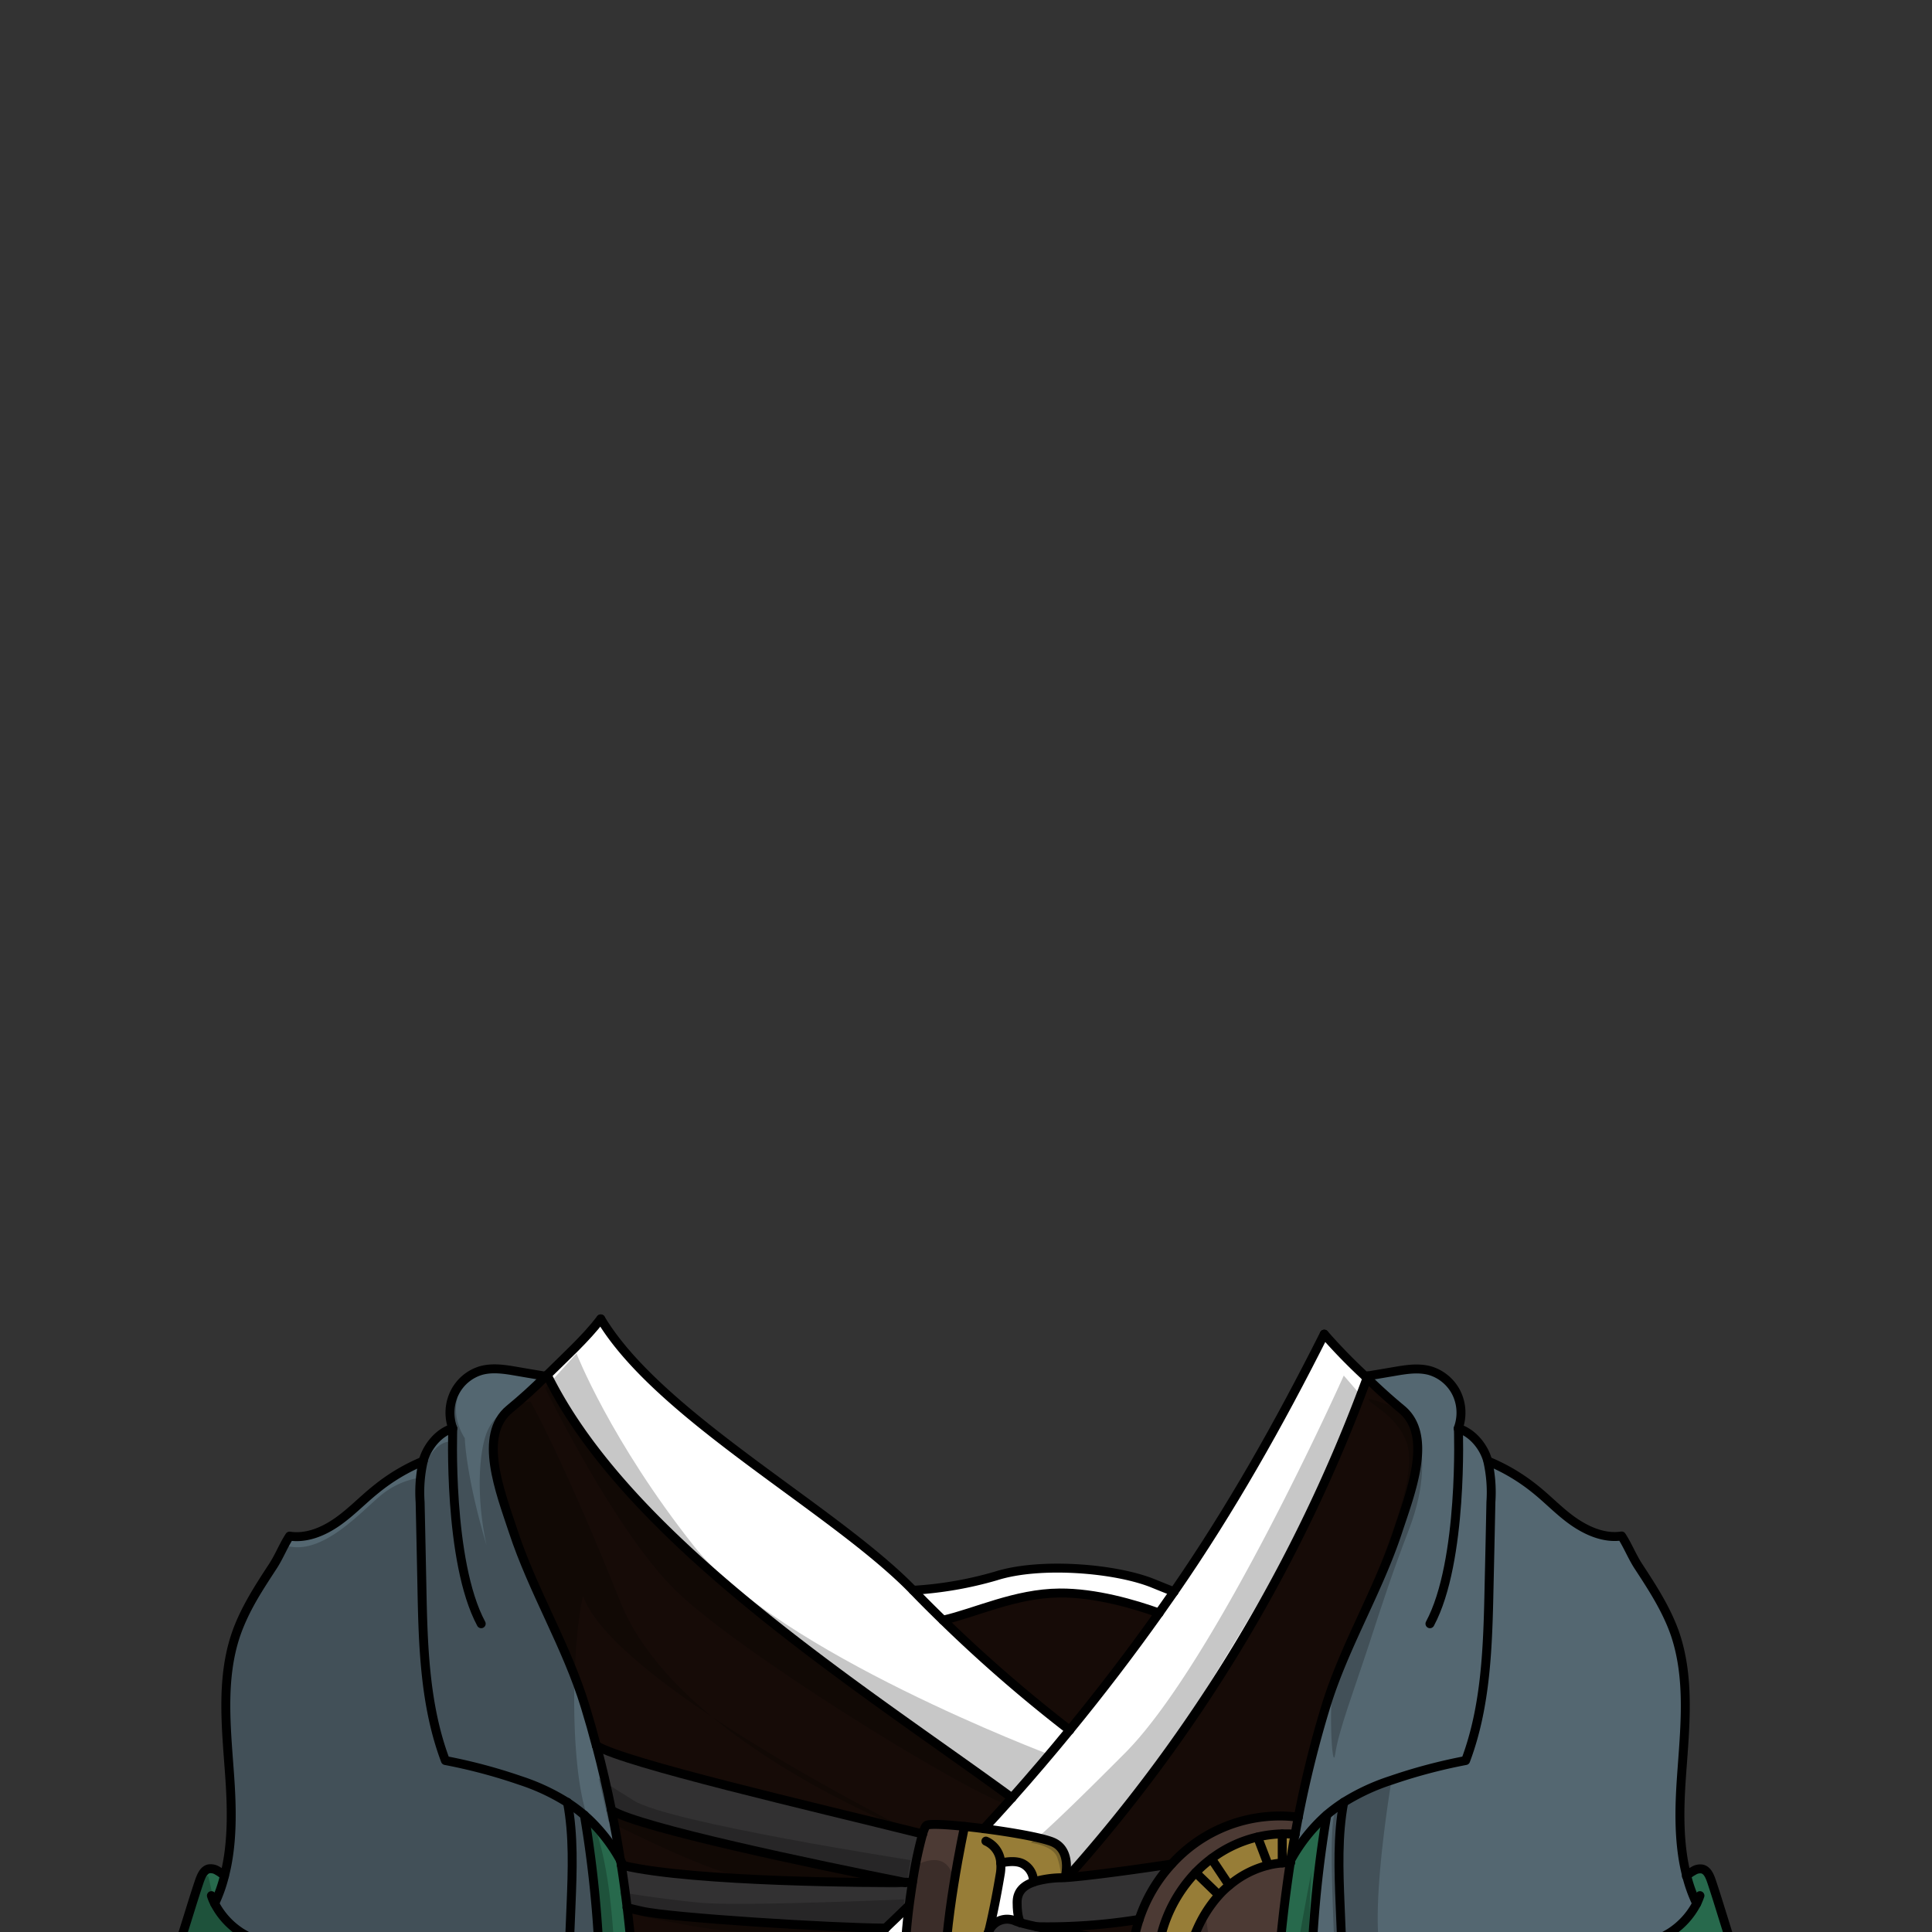 <svg xmlns="http://www.w3.org/2000/svg" viewBox="0 0 432 432">
  <rect x="0" y="0" width="432" height="432" fill="#333333" stroke="none"/>
  <defs>
    <style>.GUNDAN_OTTER_OUTFIT_GUNDAN_OTTER_OUTFIT_17_cls-1{isolation:isolate;}.GUNDAN_OTTER_OUTFIT_GUNDAN_OTTER_OUTFIT_17_cls-2{fill:#977d37;}.GUNDAN_OTTER_OUTFIT_GUNDAN_OTTER_OUTFIT_17_cls-3{fill:#4c3a34;}.GUNDAN_OTTER_OUTFIT_GUNDAN_OTTER_OUTFIT_17_cls-4{fill:#323132;}.GUNDAN_OTTER_OUTFIT_GUNDAN_OTTER_OUTFIT_17_cls-5{fill:#27694c;}.GUNDAN_OTTER_OUTFIT_GUNDAN_OTTER_OUTFIT_17_cls-6{fill:#fff;}.GUNDAN_OTTER_OUTFIT_GUNDAN_OTTER_OUTFIT_17_cls-7{fill:#160b07;}.GUNDAN_OTTER_OUTFIT_GUNDAN_OTTER_OUTFIT_17_cls-8{fill:#546771;}.GUNDAN_OTTER_OUTFIT_GUNDAN_OTTER_OUTFIT_17_cls-9{fill:none;stroke:#000;stroke-linecap:round;stroke-linejoin:round;stroke-width:2px;}.GUNDAN_OTTER_OUTFIT_GUNDAN_OTTER_OUTFIT_17_cls-10{opacity:0.22;mix-blend-mode:multiply;}</style>
  </defs>
  <g class="GUNDAN_OTTER_OUTFIT_GUNDAN_OTTER_OUTFIT_17_cls-1">
    <g id="outfit">
      <path class="GUNDAN_OTTER_OUTFIT_GUNDAN_OTTER_OUTFIT_17_cls-2" d="M223.76,416.57a9.2,9.2,0,0,1-.11,2.52c-.48,2.88-1.41,8.08-2.57,12.83v0a10.27,10.27,0,0,0-1,3.68v0a34.78,34.78,0,0,1-1.36,3.84l.62.29c2.06,1,5.22,1.84,7-.74,2.1.67,4.54,1.38,7.13,2.07,0,0-1.41,4.83-4.94,5.55-1.95.4-8.75-.36-14.86-1.61-.83-.18-1.64-.35-2.43-.54-.51-13.48,4.43-36.11,4.43-36.11,1.39.15,2.85.31,4.34.51,6.48.83,13.39,2.07,15.55,3.07,4.19,2,2.6,7.84,2.6,7.84-.41,0-.79.06-1.14.07a22.4,22.4,0,0,0-5.94.94,4.48,4.48,0,0,0-2.27-4C227.43,416,225.34,416.22,223.76,416.57Z" />
      <path class="GUNDAN_OTTER_OUTFIT_GUNDAN_OTTER_OUTFIT_17_cls-3" d="M206.3,410.08c.34-1.12.67-1.82.93-1.95.68-.35,4.14-.19,8.45.26,0,0-4.94,22.63-4.43,36.11-4-.93-7.31-2.07-8.19-3.18-1.06-1.34-.67-8.14.23-15.24.23-1.75.49-3.5.75-5.2A92.86,92.86,0,0,1,206.3,410.08Z" />
      <path class="GUNDAN_OTTER_OUTFIT_GUNDAN_OTTER_OUTFIT_17_cls-2" d="M287.3,410.08h-.59a27.06,27.06,0,0,0-5.51.69,27.49,27.49,0,0,0-10.32,4.83,27.89,27.89,0,0,0-3.53,3.1,31.36,31.36,0,0,0-8.69,21.9,29.34,29.34,0,0,0,.24,3.89,30.19,30.19,0,0,0,1.07,5.27c3.42,11.63,13.2,20.27,25,21.26,0-.62,0-1.24,0-1.88-9.52-1.6-17.15-9.86-19.15-20.54a27.64,27.64,0,0,1-.5-4.11c0-.51,0-1,0-1.53a28.34,28.34,0,0,1,7.25-19.26,19.94,19.94,0,0,1,2.32-2.19,21.45,21.45,0,0,1,8.76-4.48,19.11,19.11,0,0,1,3.12-.48c.53-.05,1.08-.08,1.63-.08a4,4,0,0,1,.24-.46q.45-2.89,1-5.83C288.83,410.12,288.07,410.08,287.3,410.08Z" />
      <path class="GUNDAN_OTTER_OUTFIT_GUNDAN_OTTER_OUTFIT_17_cls-3" d="M288.34,416.48c-.55,0-1.1,0-1.63.08a19.11,19.11,0,0,0-3.12.48,21.45,21.45,0,0,0-8.76,4.48,19.94,19.94,0,0,0-2.32,2.19A28.34,28.34,0,0,0,265.26,443c0,.51,0,1,0,1.53a27.64,27.64,0,0,0,.5,4.11c2,10.68,9.63,18.94,19.15,20.54a309.09,309.09,0,0,1,3.56-52.67Z" />
      <path class="GUNDAN_OTTER_OUTFIT_GUNDAN_OTTER_OUTFIT_17_cls-3" d="M286.09,406.06A32.56,32.56,0,0,0,262,416.8a33.85,33.85,0,0,0-7.21,12.38,32.79,32.79,0,0,0-1.27,5.28A34.18,34.18,0,0,0,253,440a35.29,35.29,0,0,0,.36,5.07c2.34,16,15.56,28.31,31.68,28.8,0-.92-.06-1.85-.09-2.79-11.81-1-21.59-9.63-25-21.26a30.19,30.19,0,0,1-1.07-5.27,29.34,29.34,0,0,1-.24-3.89,31.36,31.36,0,0,1,8.69-21.9,27.89,27.89,0,0,1,3.53-3.1,27.49,27.49,0,0,1,10.32-4.83,27.06,27.06,0,0,1,5.51-.69h.59c.77,0,1.53,0,2.28.11.23-1.28.46-2.56.72-3.85A29.19,29.19,0,0,0,286.09,406.06Z" />
      <path class="GUNDAN_OTTER_OUTFIT_GUNDAN_OTTER_OUTFIT_17_cls-4" d="M136.73,404.77v0c6.31,3.92,45.68,12.13,65.65,16.13-6.49.11-47.33-.06-63-3.78l-.45-.11c.5,3.19.93,6.36,1.31,9.51.86.22,2,.5,3.29.79,6.58,1.51,42.76,3.75,54.51,3.8h0q2.64-2.5,5.25-5.05c.23-1.75.49-3.5.75-5.2a92.86,92.86,0,0,1,2.26-10.8c-25.19-6.25-66.75-15.88-72.93-19.74C134.65,395.16,135.76,400,136.73,404.77Z" />
      <path class="GUNDAN_OTTER_OUTFIT_GUNDAN_OTTER_OUTFIT_17_cls-4" d="M238.67,419.77l-.5,0c-.41,0-.79.06-1.14.07a22.4,22.4,0,0,0-5.94.94h0c-2.53.87-3.67,2.36-3.67,4.55,0,3.27.68,4.41.77,4.55-.43-.13-.81-.24-1.13-.37a4.43,4.43,0,0,0-6,2.36v0c-.32,1.29-.65,2.53-1,3.68v0a5.74,5.74,0,0,0,0,1,14.1,14.1,0,0,0,1.72.78c1.2.49,2.77,1,4.58,1.61,2.1.67,4.54,1.38,7.13,2.07A129.47,129.47,0,0,0,253.39,445,35.29,35.29,0,0,1,253,440a34.18,34.18,0,0,1,.44-5.49s-13.48-1.84-21.68-3.64a128.23,128.23,0,0,0,22.94-1.64h0A33.85,33.85,0,0,1,262,416.8S246.31,419.17,238.67,419.77Z" />
      <path class="GUNDAN_OTTER_OUTFIT_GUNDAN_OTTER_OUTFIT_17_cls-5" d="M140.23,426.54c-.38-3.15-.81-6.32-1.31-9.51l-.15-1s0,0,0,0a37.72,37.72,0,0,0-7.25-9.4l-.84-.75a256.44,256.44,0,0,1-1.26,92.07h11.22c.57-5.21,1.05-10.89,1.36-17h0c.38-7.13.55-14.78.4-22.82A307.79,307.79,0,0,0,140.23,426.54Z" />
      <path class="GUNDAN_OTTER_OUTFIT_GUNDAN_OTTER_OUTFIT_17_cls-5" d="M296.67,405.85c-.28.24-.56.49-.84.76a37.72,37.72,0,0,0-7.25,9.41c0,.15-.05.31-.07.46A309.09,309.09,0,0,0,285,469.15c0,.64,0,1.26,0,1.88,0,.94,0,1.87.09,2.79.27,8.79.87,16.91,1.65,24.11h11.21A256.73,256.73,0,0,1,296.67,405.85Z" />
      <path class="GUNDAN_OTTER_OUTFIT_GUNDAN_OTTER_OUTFIT_17_cls-5" d="M382.7,420.5c-.38-1.09-.89-2.32-2-2.61a2.73,2.73,0,0,0-2,.41,7.15,7.15,0,0,0-1.58,1.14,32.2,32.2,0,0,0,2.23,6.19,17.08,17.08,0,0,1-6,6.55,32.55,32.55,0,0,1-10,4,14.47,14.47,0,0,0-1.19,3.15,153.68,153.68,0,0,1-18.37,10.53,60.69,60.69,0,0,1-19.64,5.65,70.7,70.7,0,0,0-.49-10.18,14.57,14.57,0,0,0-1.07-4.44,5.45,5.45,0,0,0-3.21-3,5.33,5.33,0,0,0-5.35,1.95,13.63,13.63,0,0,0-2.48,5.55,50.27,50.27,0,0,0-1.44,9.07,32.59,32.59,0,0,1-9.51-4.18q.25,6.15.5,12.3a34.75,34.75,0,0,0,19,4.54,53.09,53.09,0,0,0,15.09-2.66c10.2-3.3,19.36-9.23,28.26-15.36l0,.06a7.41,7.41,0,0,0,4.52,3.68,21.25,21.25,0,0,0,9.75-5.52l.15-.14h0a65.08,65.08,0,0,0,7.25-8.53l2.3-3C385.82,430.56,384.39,425.5,382.7,420.5ZM370,446.77a4.73,4.73,0,1,1,4.62-4.72A4.67,4.67,0,0,1,370,446.77Z" />
      <path class="GUNDAN_OTTER_OUTFIT_GUNDAN_OTTER_OUTFIT_17_cls-5" d="M115.76,445.35a13.5,13.5,0,0,0-2.48-5.55,5.31,5.31,0,0,0-5.34-1.95,5.4,5.4,0,0,0-3.21,3,14.3,14.3,0,0,0-1.08,4.44,70.68,70.68,0,0,0-.47,10.18,60.73,60.73,0,0,1-19.66-5.65,152.9,152.9,0,0,1-18.37-10.53h0A14.2,14.2,0,0,0,64,436.18a32.33,32.33,0,0,1-10-4,17.05,17.05,0,0,1-6-6.55,32.14,32.14,0,0,0,2.23-6.21,8.56,8.56,0,0,0-1.56-1.12,2.79,2.79,0,0,0-2-.41c-1.08.29-1.6,1.52-2,2.61-1.69,5-3.13,10.06-4.82,15.07l2.3,3a66.79,66.79,0,0,0,7.26,8.55l.14.13a21.23,21.23,0,0,0,9.76,5.52,7.39,7.39,0,0,0,4.51-3.68.21.21,0,0,1,0-.06c8.91,6.13,18.06,12.06,28.27,15.36a52.87,52.87,0,0,0,15.1,2.66,34.66,34.66,0,0,0,19-4.54q.26-6.15.5-12.3a32.88,32.88,0,0,1-9.51,4.19A48.8,48.8,0,0,0,115.76,445.35ZM57,446.77a4.73,4.73,0,1,1,4.61-4.72A4.67,4.67,0,0,1,57,446.77Z" />
      <path class="GUNDAN_OTTER_OUTFIT_GUNDAN_OTTER_OUTFIT_17_cls-6" d="M262.52,355.92c-1.11,1.59-2.21,3.17-3.34,4.76-5.47-2-14.22-4.55-22.26-4.48-9.89.08-18.72,4.41-26.07,6.08-2.26-2.2-4.5-4.42-6.68-6.69a83.52,83.52,0,0,0,18.52-3.2c9.88-3.15,26.87-1.74,35.25,1.7C259.83,354.86,261.34,355.46,262.52,355.92Z" />
      <path class="GUNDAN_OTTER_OUTFIT_GUNDAN_OTTER_OUTFIT_17_cls-6" d="M228.82,416.8c-1.39-.79-3.48-.58-5.06-.23a9.2,9.2,0,0,1-.11,2.52c-.48,2.88-1.41,8.08-2.57,12.83a4.43,4.43,0,0,1,6-2.36c.32.13.7.24,1.13.37-.09-.14-.77-1.28-.77-4.55,0-2.19,1.14-3.68,3.67-4.55h0A4.48,4.48,0,0,0,228.82,416.8Z" />
      <path class="GUNDAN_OTTER_OUTFIT_GUNDAN_OTTER_OUTFIT_17_cls-6" d="M203.06,441.32c-1.06-1.34-.67-8.14.23-15.24q-2.61,2.55-5.25,5.05h0c-10,9.47-44.87,18.49-55.64,27,.15,8,0,15.69-.4,22.82,16.73-10.5,57-22.55,71.69-35.91-.83-.18-1.64-.35-2.43-.54C207.26,443.57,203.94,442.43,203.06,441.32Z" />
      <path class="GUNDAN_OTTER_OUTFIT_GUNDAN_OTTER_OUTFIT_17_cls-6" d="M305.3,307.76a125.9,125.9,0,0,1-9.19-9.44c-10.06,20-20.9,39.25-33.59,57.6-1.11,1.59-2.21,3.17-3.34,4.76q-9.54,13.45-20,26.19a325.85,325.85,0,0,1-28.34-24.59c-2.26-2.2-4.5-4.42-6.68-6.69-17.72-18.23-56.67-38.78-69.84-60.68-3.3,4.34-8.12,8.7-12,12.55a2.76,2.76,0,0,0,.18.39c18.58,37.26,70.52,69.86,103.74,94.16q-3.09,3.48-6.26,6.89c6.48.83,13.39,2.07,15.55,3.07,4.19,2,2.6,7.84,2.6,7.84l.5,0a347.59,347.59,0,0,0,67-111.6C305.58,308,305.43,307.91,305.3,307.76Z" />
      <path class="GUNDAN_OTTER_OUTFIT_GUNDAN_OTTER_OUTFIT_17_cls-7" d="M259.18,360.68c-5.47-2-14.22-4.55-22.26-4.48-9.89.08-18.72,4.41-26.07,6.08a325.85,325.85,0,0,0,28.34,24.59Q249.63,374.14,259.18,360.68Z" />
      <path class="GUNDAN_OTTER_OUTFIT_GUNDAN_OTTER_OUTFIT_17_cls-7" d="M254.74,429.18h0a128.23,128.23,0,0,1-22.94,1.64c8.2,1.8,21.68,3.64,21.68,3.64A32.79,32.79,0,0,1,254.74,429.18Z" />
      <path class="GUNDAN_OTTER_OUTFIT_GUNDAN_OTTER_OUTFIT_17_cls-7" d="M313.39,315.1c-2.65-2.2-5.21-4.5-7.68-6.93a347.59,347.59,0,0,1-67,111.6c7.64-.6,23.28-3,23.28-3a32.56,32.56,0,0,1,24.14-10.74,29.19,29.19,0,0,1,4.21.28,244.16,244.16,0,0,1,6.14-24.71c4.14-13.55,11.7-25.8,16.13-39.25C315.48,333.56,320.47,320.93,313.39,315.1Z" />
      <path class="GUNDAN_OTTER_OUTFIT_GUNDAN_OTTER_OUTFIT_17_cls-7" d="M202.38,420.92c-20-4-59.34-12.21-65.65-16.13.77,3.76,1.44,7.51,2,11.22,0,0,0,0,0,0,.21.36.4.73.6,1.1C155.05,420.86,195.89,421,202.38,420.92Z" />
      <path class="GUNDAN_OTTER_OUTFIT_GUNDAN_OTTER_OUTFIT_17_cls-7" d="M198,431.13c-11.75-.05-47.93-2.29-54.51-3.8-1.31-.29-2.43-.57-3.29-.79a307.79,307.79,0,0,1,2.16,31.59C153.16,449.62,188,440.6,198,431.13Z" />
      <path class="GUNDAN_OTTER_OUTFIT_GUNDAN_OTTER_OUTFIT_17_cls-7" d="M206.3,410.08c.34-1.12.67-1.82.93-1.95.68-.35,4.14-.19,8.45.26,1.39.15,2.85.31,4.34.51q3.16-3.42,6.26-6.89c-33.22-24.3-85.16-56.9-103.74-94.16a4,4,0,0,0-.5-.09q-3.87,3.87-8.09,7.34c-7.07,5.83-2.09,18.46.83,27.28,4.42,13.45,12,25.7,16.12,39.25.89,2.9,1.71,5.79,2.47,8.69v0C139.55,394.2,181.11,403.83,206.3,410.08Z" />
      <path class="GUNDAN_OTTER_OUTFIT_GUNDAN_OTTER_OUTFIT_17_cls-8" d="M377.15,419.44c-1.83-7-1.69-14.78-1.17-22.14.74-10.66,2-21.7-1.38-31.8-1.89-5.53-5.11-10.48-8.3-15.35-1.35-2.08-2.35-4.62-3.71-6.7-3.72.57-7.48-1-10.6-3.13s-5.78-5-8.73-7.35a42.64,42.64,0,0,0-10.53-6.25l-.13-.46c-1-3.08-3.48-6-6.5-6.89a10.1,10.1,0,0,0-.39-7.94,9.73,9.73,0,0,0-6-5c-2.55-.68-5.25-.25-7.85.2l-5.92,1a4.4,4.4,0,0,1-.18.51c2.47,2.43,5,4.73,7.68,6.93,7.08,5.83,2.09,18.46-.82,27.28-4.43,13.45-12,25.7-16.13,39.25a244.16,244.16,0,0,0-6.14,24.71c-.26,1.29-.49,2.57-.72,3.85q-.56,2.94-1,5.83a37.72,37.72,0,0,1,7.25-9.41c.28-.27.56-.52.84-.76a35.8,35.8,0,0,1,3.79-2.82,35.8,35.8,0,0,0-3.79,2.82,256.73,256.73,0,0,0,1.26,92.08h23.52a20.37,20.37,0,0,1-1.26-3.61,16.16,16.16,0,0,1,.06-4.71c.37-3.29,1.57-7.17.5-10.29a14.71,14.71,0,0,0-4-6.09,7.91,7.91,0,0,0,3.07-3.27,6.35,6.35,0,0,0,.29-2.88,34.75,34.75,0,0,1-19-4.54q-.24-6.15-.5-12.3a32.59,32.59,0,0,0,9.51,4.18,50.27,50.27,0,0,1,1.44-9.07,13.63,13.63,0,0,1,2.48-5.55,5.33,5.33,0,0,1,5.35-1.95,5.45,5.45,0,0,1,3.21,3,14.57,14.57,0,0,1,1.07,4.44,70.7,70.7,0,0,1,.49,10.18,60.69,60.69,0,0,0,19.64-5.65,153.68,153.68,0,0,0,18.37-10.53,14.47,14.47,0,0,1,1.19-3.15,32.55,32.55,0,0,0,10-4,17.08,17.08,0,0,0,6-6.55A32.2,32.2,0,0,1,377.15,419.44Z" />
      <path class="GUNDAN_OTTER_OUTFIT_GUNDAN_OTTER_OUTFIT_17_cls-8" d="M138.76,416c-.59-3.71-1.26-7.46-2-11.22v0c-1-4.79-2.08-9.61-3.36-14.43v0c-.76-2.9-1.58-5.79-2.47-8.69-4.13-13.55-11.7-25.8-16.12-39.25-2.92-8.82-7.9-21.45-.83-27.28q4.22-3.48,8.09-7.34c-2.16-.36-4.33-.72-6.51-1.1-2.6-.45-5.3-.88-7.85-.2a9.66,9.66,0,0,0-6,5,10.06,10.06,0,0,0-.41,7.94c-3,.86-5.54,3.81-6.5,6.89,0,.15-.09.3-.13.46h0A42.36,42.36,0,0,0,84.09,333c-3,2.39-5.61,5.18-8.74,7.35s-6.87,3.7-10.6,3.13c-1.36,2.08-2.35,4.62-3.71,6.7-3.18,4.87-6.41,9.82-8.3,15.35-3.42,10.1-2.11,21.14-1.37,31.8.51,7.36.65,15.09-1.18,22.12A32.14,32.14,0,0,1,48,425.63a17.05,17.05,0,0,0,6,6.55,32.33,32.33,0,0,0,10,4,14.2,14.2,0,0,1,1.19,3.14h0a152.9,152.9,0,0,0,18.37,10.53,60.73,60.73,0,0,0,19.66,5.65,70.68,70.68,0,0,1,.47-10.18,14.3,14.3,0,0,1,1.08-4.44,5.4,5.4,0,0,1,3.21-3,5.31,5.31,0,0,1,5.34,1.95,13.5,13.5,0,0,1,2.48,5.55,48.8,48.8,0,0,1,1.44,9.08,32.88,32.88,0,0,0,9.51-4.19q-.24,6.15-.5,12.3a34.66,34.66,0,0,1-19,4.54,6.08,6.08,0,0,0,.27,2.88,8,8,0,0,0,3.07,3.27,14.81,14.81,0,0,0-4,6.09c-1.06,3.12.13,7,.5,10.29a15.82,15.82,0,0,1,.06,4.71,20.32,20.32,0,0,1-1.25,3.61h23.51a256.44,256.44,0,0,0,1.26-92.07,37.2,37.2,0,0,0-3.78-2.83,37.2,37.2,0,0,1,3.78,2.83l.84.75A37.72,37.72,0,0,1,138.76,416Z" />
      <path class="GUNDAN_OTTER_OUTFIT_GUNDAN_OTTER_OUTFIT_17_cls-9" d="M138.77,416l.15,1c.5,3.19.93,6.36,1.31,9.51a307.79,307.79,0,0,1,2.16,31.59c.15,8.05,0,15.69-.4,22.82" />
      <path class="GUNDAN_OTTER_OUTFIT_GUNDAN_OTTER_OUTFIT_17_cls-9" d="M136.73,404.79c.77,3.76,1.44,7.51,2,11.22" />
      <path class="GUNDAN_OTTER_OUTFIT_GUNDAN_OTTER_OUTFIT_17_cls-9" d="M133.37,390.34c1.28,4.82,2.39,9.64,3.36,14.43" />
      <path class="GUNDAN_OTTER_OUTFIT_GUNDAN_OTTER_OUTFIT_17_cls-9" d="M134.33,294.91c-3.3,4.34-8.12,8.7-12,12.55l-.32.3q-3.87,3.87-8.09,7.34c-7.07,5.83-2.09,18.46.83,27.28,4.42,13.45,12,25.7,16.12,39.25.89,2.9,1.71,5.79,2.47,8.69" />
      <path class="GUNDAN_OTTER_OUTFIT_GUNDAN_OTTER_OUTFIT_17_cls-9" d="M94.61,326.72c0-.16.09-.31.13-.46,1-3.08,3.48-6,6.5-6.89a10.06,10.06,0,0,1,.41-7.94,9.66,9.66,0,0,1,6-5c2.55-.68,5.25-.25,7.85.2,2.18.38,4.35.74,6.51,1.1a4,4,0,0,1,.5.09" />
      <path class="GUNDAN_OTTER_OUTFIT_GUNDAN_OTTER_OUTFIT_17_cls-9" d="M139.37,417.14c-.2-.37-.39-.74-.6-1.1,0,0,0,0,0,0a37.72,37.72,0,0,0-7.25-9.4l-.84-.75a37.2,37.2,0,0,0-3.78-2.83,47,47,0,0,0-10.53-4.93,121,121,0,0,0-16.78-4.47c-4.63-12.27-5-25.73-5.25-38.87q-.19-9.48-.4-18.93a31.42,31.42,0,0,1,.68-9.1" />
      <path class="GUNDAN_OTTER_OUTFIT_GUNDAN_OTTER_OUTFIT_17_cls-9" d="M94.61,326.72h0A42.36,42.36,0,0,0,84.09,333c-3,2.39-5.61,5.18-8.74,7.35s-6.87,3.7-10.6,3.13c-1.36,2.08-2.35,4.62-3.71,6.7-3.18,4.87-6.41,9.82-8.3,15.35-3.42,10.1-2.11,21.14-1.37,31.8.51,7.36.65,15.09-1.18,22.12A32.14,32.14,0,0,1,48,425.63" />
      <path class="GUNDAN_OTTER_OUTFIT_GUNDAN_OTTER_OUTFIT_17_cls-9" d="M65.15,439.32A14.2,14.2,0,0,0,64,436.18a32.33,32.33,0,0,1-10-4,17.05,17.05,0,0,1-6-6.55,10.87,10.87,0,0,1-.73-1.76" />
      <path class="GUNDAN_OTTER_OUTFIT_GUNDAN_OTTER_OUTFIT_17_cls-9" d="M50.19,419.42a8.56,8.56,0,0,0-1.56-1.12,2.79,2.79,0,0,0-2-.41c-1.08.29-1.6,1.52-2,2.61-1.69,5-3.13,10.06-4.82,15.07l2.3,3a66.79,66.79,0,0,0,7.26,8.55l.14.13a21.23,21.23,0,0,0,9.76,5.52,7.39,7.39,0,0,0,4.51-3.68.21.21,0,0,1,0-.06,13.09,13.09,0,0,0,1.31-9.73" />
      <path class="GUNDAN_OTTER_OUTFIT_GUNDAN_OTTER_OUTFIT_17_cls-9" d="M126.89,403c1.4,7.44,1.11,15.24.8,22.87q-.48,12.17-1,24.33" />
      <path class="GUNDAN_OTTER_OUTFIT_GUNDAN_OTTER_OUTFIT_17_cls-9" d="M130.67,405.86a256.44,256.44,0,0,1-1.26,92.07" />
      <path class="GUNDAN_OTTER_OUTFIT_GUNDAN_OTTER_OUTFIT_17_cls-9" d="M101.24,319.37s-1.13,29.76,6.36,43.7" />
      <path class="GUNDAN_OTTER_OUTFIT_GUNDAN_OTTER_OUTFIT_17_cls-9" d="M290.3,406.34a243.5,243.5,0,0,1,6.14-24.71c4.14-13.55,11.7-25.8,16.13-39.25,2.91-8.82,7.9-21.45.82-27.28-2.65-2.2-5.21-4.5-7.68-6.93-.13-.14-.28-.26-.41-.41a125.9,125.9,0,0,1-9.19-9.44" />
      <path class="GUNDAN_OTTER_OUTFIT_GUNDAN_OTTER_OUTFIT_17_cls-9" d="M305.3,307.76l.59-.1,5.92-1c2.6-.45,5.3-.88,7.85-.2a9.73,9.73,0,0,1,6,5,10.1,10.1,0,0,1,.39,7.94c3,.86,5.55,3.81,6.5,6.89l.13.46a31.5,31.5,0,0,1,.69,9.11q-.19,9.45-.41,18.93c-.28,13.14-.62,26.6-5.24,38.87A120.65,120.65,0,0,0,311,398.1,47.45,47.45,0,0,0,300.46,403a35.8,35.8,0,0,0-3.79,2.82c-.28.24-.56.49-.84.76a37.72,37.72,0,0,0-7.25,9.41,4,4,0,0,0-.24.46" />
      <path class="GUNDAN_OTTER_OUTFIT_GUNDAN_OTTER_OUTFIT_17_cls-9" d="M379.38,425.63a32.2,32.2,0,0,1-2.23-6.19c-1.83-7-1.69-14.78-1.17-22.14.74-10.66,2-21.7-1.38-31.8-1.89-5.53-5.11-10.48-8.3-15.35-1.35-2.08-2.35-4.62-3.71-6.7-3.72.57-7.48-1-10.6-3.13s-5.78-5-8.73-7.35a42.64,42.64,0,0,0-10.53-6.25" />
      <path class="GUNDAN_OTTER_OUTFIT_GUNDAN_OTTER_OUTFIT_17_cls-9" d="M380.11,423.87a14.45,14.45,0,0,1-.73,1.76,17.08,17.08,0,0,1-6,6.55,32.55,32.55,0,0,1-10,4,14.47,14.47,0,0,0-1.19,3.15,13.09,13.09,0,0,0,1.31,9.73l0,.06a7.41,7.41,0,0,0,4.52,3.68,21.25,21.25,0,0,0,9.75-5.52l.15-.14h0a65.08,65.08,0,0,0,7.25-8.53l2.3-3c-1.69-5-3.12-10.07-4.81-15.07-.38-1.09-.89-2.32-2-2.61a2.73,2.73,0,0,0-2,.41,7.15,7.15,0,0,0-1.58,1.14" />
      <path class="GUNDAN_OTTER_OUTFIT_GUNDAN_OTTER_OUTFIT_17_cls-9" d="M300.46,403c-1.41,7.44-1.12,15.25-.81,22.87q.48,12.17,1,24.33" />
      <path class="GUNDAN_OTTER_OUTFIT_GUNDAN_OTTER_OUTFIT_17_cls-9" d="M297.93,497.93a256.73,256.73,0,0,1-1.26-92.08" />
      <path class="GUNDAN_OTTER_OUTFIT_GUNDAN_OTTER_OUTFIT_17_cls-9" d="M326.1,319.37s1.13,29.76-6.36,43.7" />
      <path class="GUNDAN_OTTER_OUTFIT_GUNDAN_OTTER_OUTFIT_17_cls-9" d="M239.19,386.87a325.85,325.85,0,0,1-28.34-24.59c-2.26-2.2-4.5-4.42-6.68-6.69-17.72-18.23-56.67-38.78-69.84-60.68" />
      <path class="GUNDAN_OTTER_OUTFIT_GUNDAN_OTTER_OUTFIT_17_cls-9" d="M226.28,402c-33.22-24.3-85.16-56.9-103.74-94.16a2.76,2.76,0,0,1-.18-.39" />
      <path class="GUNDAN_OTTER_OUTFIT_GUNDAN_OTTER_OUTFIT_17_cls-9" d="M198,431.13q2.64-2.5,5.25-5.05" />
      <path class="GUNDAN_OTTER_OUTFIT_GUNDAN_OTTER_OUTFIT_17_cls-9" d="M142.39,458.13c10.77-8.51,45.65-17.53,55.64-27" />
      <path class="GUNDAN_OTTER_OUTFIT_GUNDAN_OTTER_OUTFIT_17_cls-9" d="M220,408.9q3.16-3.42,6.26-6.89,6.61-7.44,12.91-15.14,10.44-12.74,20-26.19c1.13-1.59,2.23-3.17,3.34-4.76,12.69-18.35,23.53-37.6,33.59-57.6" />
      <path class="GUNDAN_OTTER_OUTFIT_GUNDAN_OTTER_OUTFIT_17_cls-9" d="M238.67,419.77a347.59,347.59,0,0,0,67-111.6,4.4,4.4,0,0,0,.18-.51" />
      <path class="GUNDAN_OTTER_OUTFIT_GUNDAN_OTTER_OUTFIT_17_cls-9" d="M204.17,355.59a83.52,83.52,0,0,0,18.52-3.2c9.88-3.15,26.87-1.74,35.25,1.7,1.89.77,3.4,1.37,4.58,1.83" />
      <path class="GUNDAN_OTTER_OUTFIT_GUNDAN_OTTER_OUTFIT_17_cls-9" d="M210.85,362.28c7.35-1.67,16.18-6,26.07-6.08,8-.07,16.79,2.51,22.26,4.48" />
      <path class="GUNDAN_OTTER_OUTFIT_GUNDAN_OTTER_OUTFIT_17_cls-9" d="M285,469.15c-9.52-1.6-17.15-9.86-19.15-20.54a27.64,27.64,0,0,1-.5-4.11c0-.51,0-1,0-1.53a28.34,28.34,0,0,1,7.25-19.26,19.94,19.94,0,0,1,2.32-2.19,21.45,21.45,0,0,1,8.76-4.48,19.11,19.11,0,0,1,3.12-.48c.53-.05,1.08-.08,1.63-.08h.17" />
      <path class="GUNDAN_OTTER_OUTFIT_GUNDAN_OTTER_OUTFIT_17_cls-9" d="M285,471c-11.81-1-21.59-9.63-25-21.26a30.19,30.19,0,0,1-1.07-5.27,29.34,29.34,0,0,1-.24-3.89,31.36,31.36,0,0,1,8.69-21.9,27.89,27.89,0,0,1,3.53-3.1,27.49,27.49,0,0,1,10.32-4.83,27.06,27.06,0,0,1,5.51-.69h.59c.77,0,1.53,0,2.28.11" />
      <path class="GUNDAN_OTTER_OUTFIT_GUNDAN_OTTER_OUTFIT_17_cls-9" d="M290.3,406.34c-.26,1.29-.49,2.57-.72,3.85q-.56,2.94-1,5.83c0,.15-.05.31-.07.46A309.09,309.09,0,0,0,285,469.15c0,.64,0,1.26,0,1.88,0,.94,0,1.87.09,2.79C269,473.33,255.73,461,253.39,445A35.29,35.29,0,0,1,253,440a34.18,34.18,0,0,1,.44-5.49,32.79,32.79,0,0,1,1.27-5.28A33.85,33.85,0,0,1,262,416.8a32.56,32.56,0,0,1,24.14-10.74A29.19,29.19,0,0,1,290.3,406.34Z" />
      <path class="GUNDAN_OTTER_OUTFIT_GUNDAN_OTTER_OUTFIT_17_cls-9" d="M228.2,429.94l.82.22c.82.21,1.75.44,2.77.66,8.2,1.8,21.68,3.64,21.68,3.64" />
      <path class="GUNDAN_OTTER_OUTFIT_GUNDAN_OTTER_OUTFIT_17_cls-9" d="M221.08,431.92a4.43,4.43,0,0,1,6-2.36c.32.13.7.24,1.13.37" />
      <path class="GUNDAN_OTTER_OUTFIT_GUNDAN_OTTER_OUTFIT_17_cls-9" d="M220.07,435.62a10.27,10.27,0,0,1,1-3.68" />
      <path class="GUNDAN_OTTER_OUTFIT_GUNDAN_OTTER_OUTFIT_17_cls-9" d="M231.09,420.82a22.4,22.4,0,0,1,5.94-.94c.35,0,.73,0,1.14-.07l.5,0c7.64-.6,23.28-3,23.28-3" />
      <path class="GUNDAN_OTTER_OUTFIT_GUNDAN_OTTER_OUTFIT_17_cls-9" d="M228.2,429.94h0c-.09-.14-.77-1.28-.77-4.55,0-2.19,1.14-3.68,3.67-4.55" />
      <path class="GUNDAN_OTTER_OUTFIT_GUNDAN_OTTER_OUTFIT_17_cls-9" d="M254.73,429.18a128.23,128.23,0,0,1-22.94,1.64h0" />
      <path class="GUNDAN_OTTER_OUTFIT_GUNDAN_OTTER_OUTFIT_17_cls-9" d="M238.17,419.81s1.59-5.88-2.6-7.84c-2.16-1-9.07-2.24-15.55-3.07-1.49-.2-3-.36-4.34-.51-4.31-.45-7.77-.61-8.45-.26-.26.13-.59.83-.93,1.95a92.86,92.86,0,0,0-2.26,10.8c-.26,1.7-.52,3.45-.75,5.2-.9,7.1-1.29,13.9-.23,15.24.88,1.11,4.2,2.25,8.19,3.18.79.19,1.6.36,2.43.54,6.11,1.25,12.91,2,14.86,1.61,3.53-.72,4.94-5.55,4.94-5.55" />
      <path class="GUNDAN_OTTER_OUTFIT_GUNDAN_OTTER_OUTFIT_17_cls-9" d="M220.45,411.68a5.55,5.55,0,0,1,3.31,4.89,9.2,9.2,0,0,1-.11,2.52c-.48,2.88-1.41,8.08-2.57,12.83v0c-.32,1.29-.65,2.53-1,3.68v0a34.78,34.78,0,0,1-1.36,3.84,9.27,9.27,0,0,1-1,1.77h0a2.56,2.56,0,0,1-1,.92" />
      <path class="GUNDAN_OTTER_OUTFIT_GUNDAN_OTTER_OUTFIT_17_cls-9" d="M223.76,416.57c1.58-.35,3.67-.56,5.06.23a4.48,4.48,0,0,1,2.27,4h0" />
      <path class="GUNDAN_OTTER_OUTFIT_GUNDAN_OTTER_OUTFIT_17_cls-9" d="M215.68,408.39s-4.94,22.63-4.43,36.11" />
      <path class="GUNDAN_OTTER_OUTFIT_GUNDAN_OTTER_OUTFIT_17_cls-9" d="M206.32,410.08h0c-25.19-6.25-66.75-15.88-72.93-19.74v0" />
      <path class="GUNDAN_OTTER_OUTFIT_GUNDAN_OTTER_OUTFIT_17_cls-9" d="M202.38,420.92c-6.49.11-47.33-.06-63-3.78l-.45-.11" />
      <path class="GUNDAN_OTTER_OUTFIT_GUNDAN_OTTER_OUTFIT_17_cls-9" d="M204,420.88l-1.65,0" />
      <path class="GUNDAN_OTTER_OUTFIT_GUNDAN_OTTER_OUTFIT_17_cls-9" d="M198,431.13h0c-11.75-.05-47.93-2.29-54.51-3.8-1.31-.29-2.43-.57-3.29-.79" />
      <path class="GUNDAN_OTTER_OUTFIT_GUNDAN_OTTER_OUTFIT_17_cls-9" d="M202.42,420.93h0c-20-4-59.34-12.21-65.65-16.13v0" />
      <polyline class="GUNDAN_OTTER_OUTFIT_GUNDAN_OTTER_OUTFIT_17_cls-9" points="270.87 415.6 270.88 415.61 274.81 421.5" />
      <line class="GUNDAN_OTTER_OUTFIT_GUNDAN_OTTER_OUTFIT_17_cls-9" x1="267.35" y1="418.71" x2="272.51" y2="423.71" />
      <line class="GUNDAN_OTTER_OUTFIT_GUNDAN_OTTER_OUTFIT_17_cls-9" x1="281.2" y1="410.78" x2="283.59" y2="417.04" />
      <line class="GUNDAN_OTTER_OUTFIT_GUNDAN_OTTER_OUTFIT_17_cls-9" x1="286.71" y1="410.09" x2="286.71" y2="416.55" />
      <g class="GUNDAN_OTTER_OUTFIT_GUNDAN_OTTER_OUTFIT_17_cls-10">
        <path d="M118.62,313.37s-7.89.46-10.14,8-1.68,23.37,4.29,36.16c-8.57-23.58-8.84-35.95-8.84-35.95s-3-4.25-1.61-9.06c-3.33,3.78-1.08,9.92-1.08,9.92s-2.23-.85-4.84,2.68-2.19,5.25-2.19,5.25a18,18,0,0,0-9.13,4.06c-4.43,3.68-12.73,13.07-20.53,11.33-4.37,7.64-10.74,17.43-12.47,23.46S50.09,388,51,394.73s1.26,24.72-2.87,31.55l-1.54-6.69s-.83-1.76-4.81,11L40,436.78s7,11,13,14.07c5.22,3,5.92,2.63,5.92,2.63a8,8,0,0,0,6-6.37c10.35,8.14,34.61,18.11,39.88,18.33-19.3,0-26.26-1.29-26.26-1.29a60.85,60.85,0,0,1,13.49,7.05c-11.7.77-13.7,1-13.7,1s9,11.32,18.73,15.23l8.79,1.88s-9.06,7.32-24,8.59h53.41s6.5-61.93-1.68-87.68c-6.17-6-6.28-39.87-3.22-53.33,7.27,20,74.81,53.33,74.81,53.33S151.43,390,138.67,358.08,118.62,313.37,118.62,313.37Z" />
        <path d="M128.91,302.65l-7,7.71s15.35,31.64,29,45.12,62.58,43.8,74.09,48l9.7-11.14S174,369.5,155.25,345.81,128.91,302.65,128.91,302.65Z" />
        <path d="M203.68,417.73s6.76-4.61,9.07.88c-1.54,9.87-2.25,19.92-2.25,19.92a16.57,16.57,0,0,0,9.6,4.5c5.8.54,6.8-2.26,6.8-2.26l5.22,1.32s-.42,5.24-8.08,5.45-21.91-2.82-22.73-6.77S203.68,417.73,203.68,417.73Z" />
        <path d="M203.61,415.92s-54-8.37-61.88-13.3l-7.85-4.93,2.17,9.57s17.66,9.08,27.2,11.79,37.09,3.06,37.09,3.06l2.27-.35Z" />
        <path d="M202.17,424.7s-36.69,1.61-45.66.75-17.84-2.35-17.84-2.35l1.26,4.52s16.88,4,24.79,4.26,32.51.27,32.51.27l4.87-4.62Z" />
        <path d="M269.52,426.49s.34,19.76,13.88,28.12c-.7,10.4-.12,15-.12,15s-16.13-3.42-18.66-19.09C263.09,442.5,263.18,435.35,269.52,426.49Z" />
        <path d="M311,399s-4.06,24.34-2.64,35.73A129,129,0,0,0,312.93,456s6.89,7.16,6,11.53c-8.33.66-17.51-1.21-19.6-4.78-.68-28.86-2.73-53.24-.65-58.27A111.62,111.62,0,0,1,311,399Z" />
        <path d="M293.27,418.49s-6.46,31.72-7.09,50.59,1.7,29.21,1.7,29.21h12.59s-7.33-23.06-7.65-48.43S293.27,418.49,293.27,418.49Z" />
        <path d="M300.47,307.58s-28.61,64-48.89,84.38-21.13,20.1-21.13,20.1,5.17.55,6,3.44a15.74,15.74,0,0,1,.82,4.51s12.7-12.57,20.37-23.6,30-47.69,34.85-57.93,11.26-27.11,11.26-27.11Z" />
        <path d="M306,312.76s9.63,2,11,7.08,1.86,12.22-1.95,22.15-5.57,15.4-8.91,25.62-6.82,19.33-7.56,24.47-1.65-12.36-.14-17.93c2-6.69,8.36-19,11.11-26.66s7.31-19.32,4.81-25.4S306,314,306,312.76Z" />
      </g>
    </g>
  </g>
</svg>